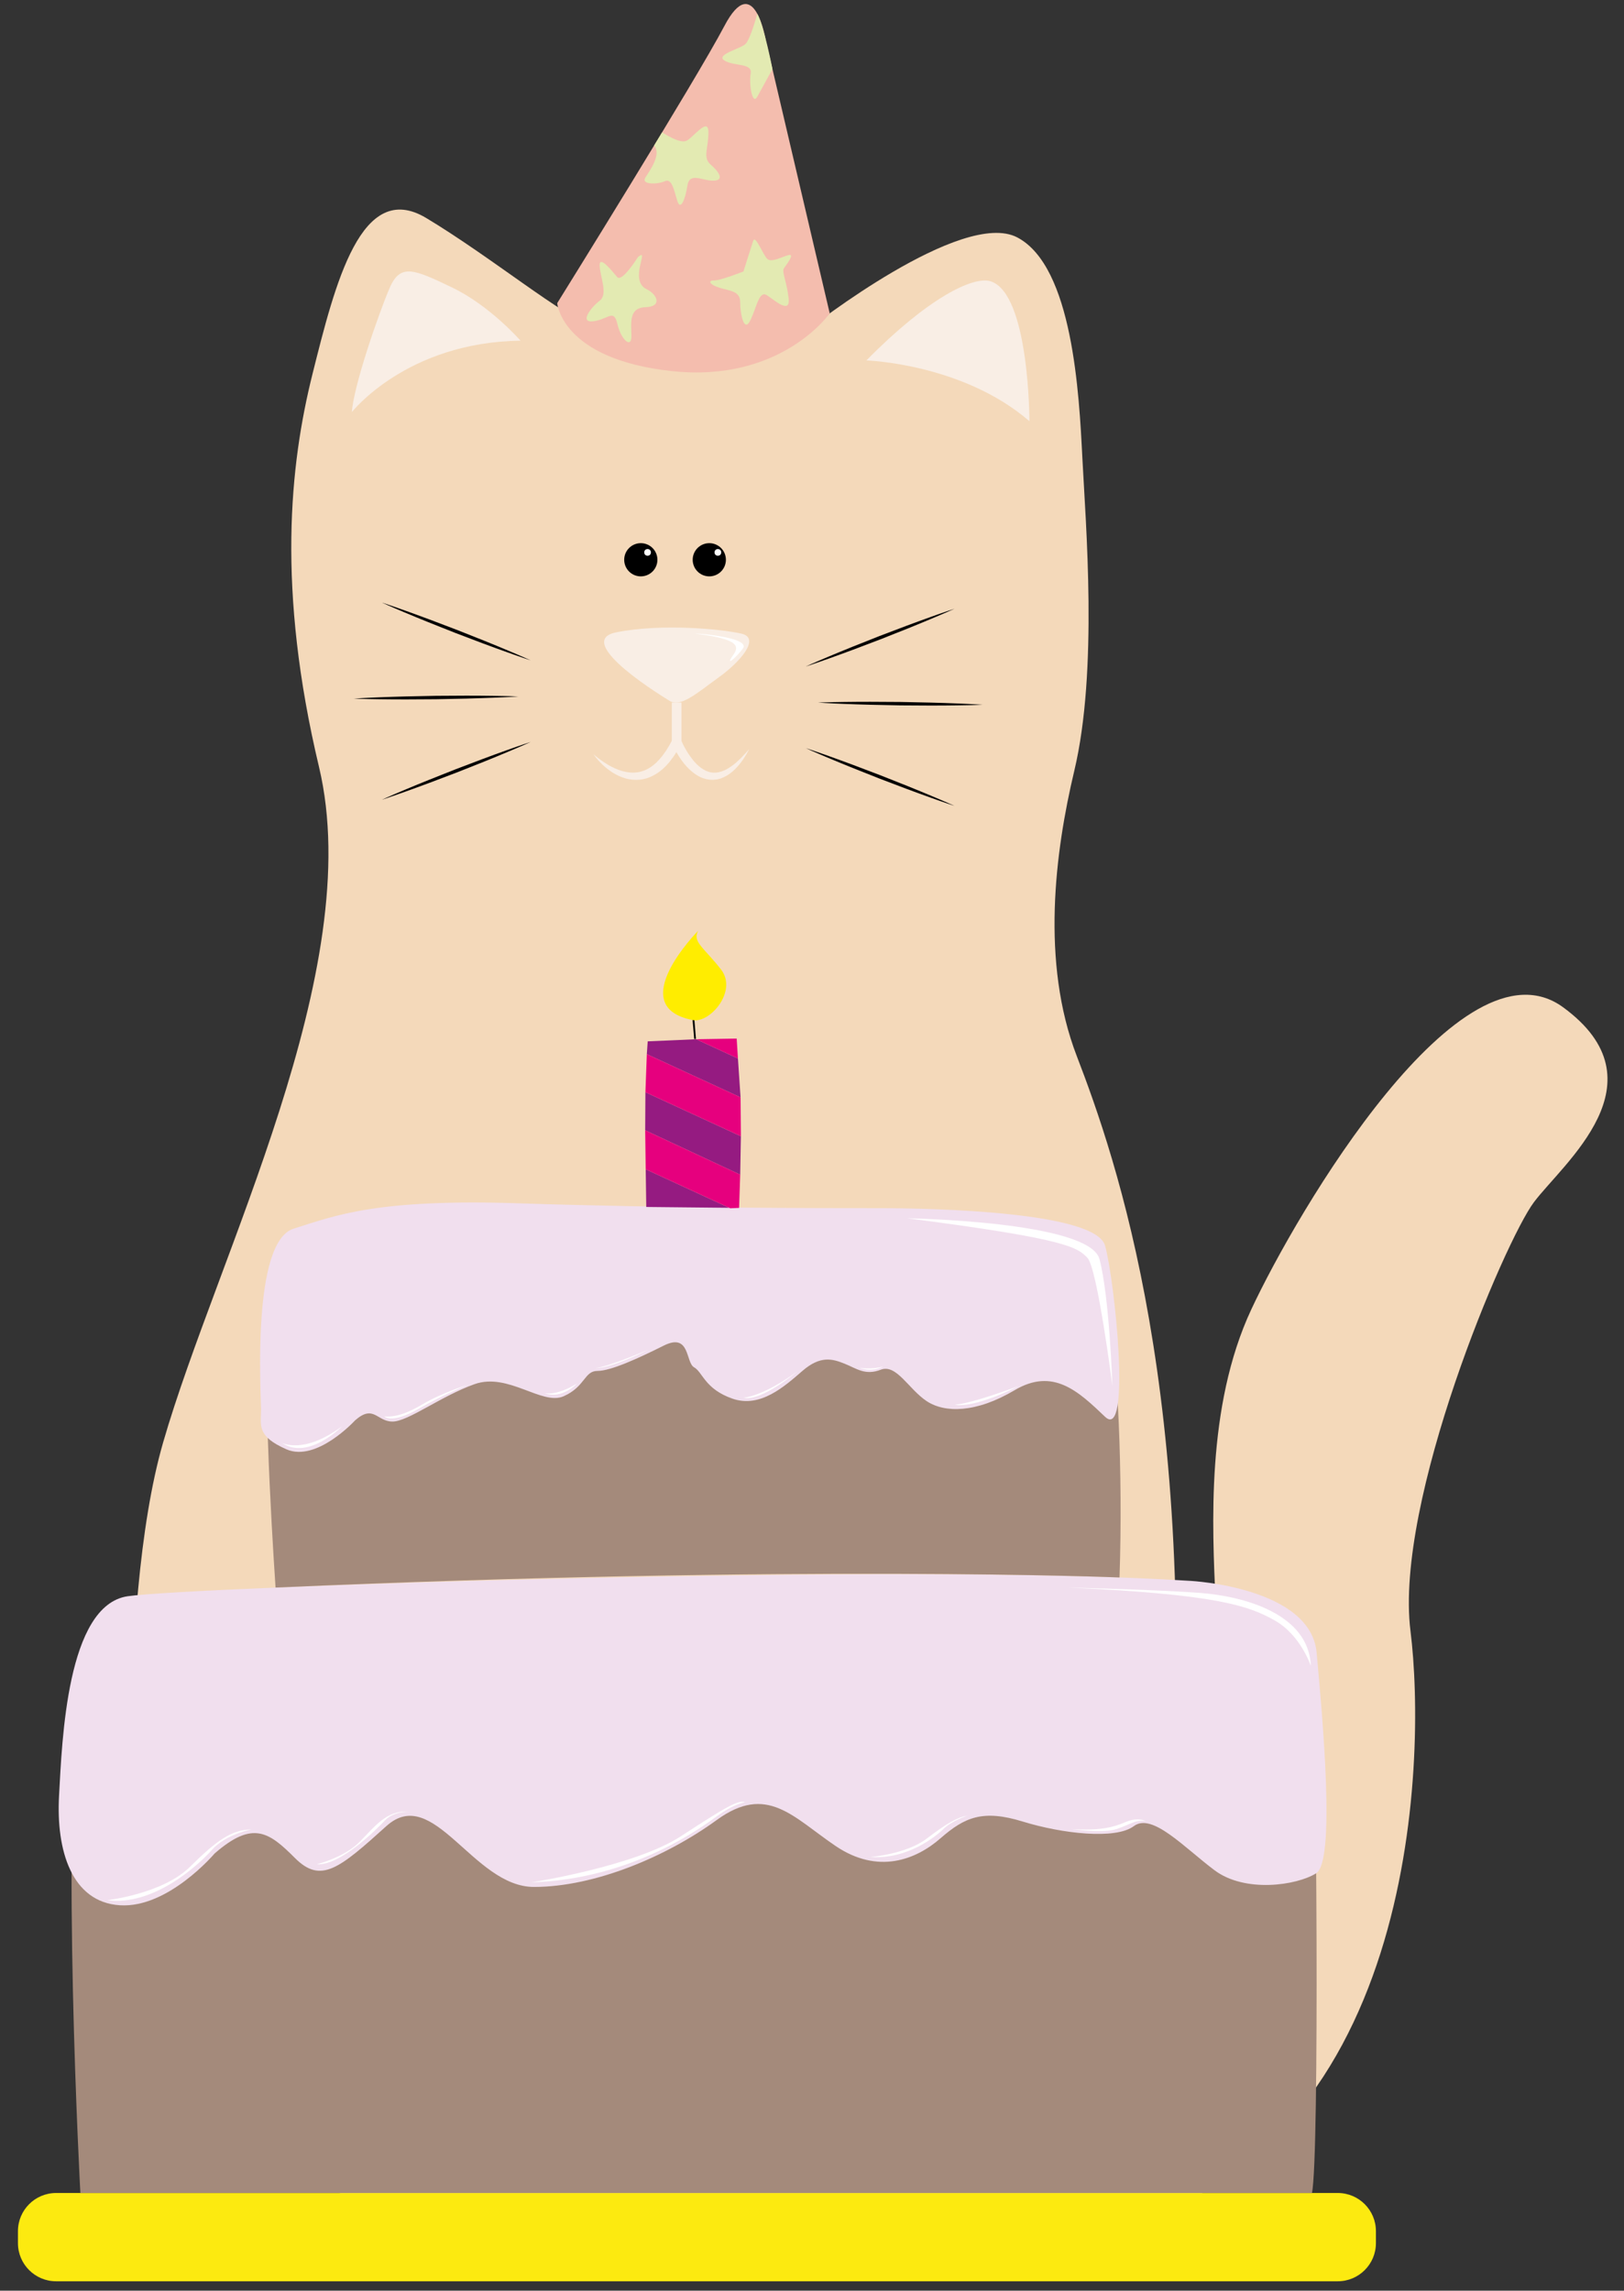<?xml version='1.0' encoding='utf-8'?>
<svg xmlns="http://www.w3.org/2000/svg" version="1.1" id="Capa_1" x="0px" y="0px" width="2013.377px" height="2840.113px" viewBox="0 0 2013.377 2840.113" enable-background="new 0 0 2013.377 2840.113">
    <rect x="0" y="0" width="2013.377" height="2840.113" fill="#333333" stroke="none"/>
    <g>
        <path fill="#F4D9BA" d="M165.943,2388.622c0,0-23.47-393.094,36.245-600.063c66.912-231.913,253.199-586.19,193.309-837.672 c-52.522-220.543-36.245-374.536-8.055-487.3s60.409-241.636,140.954-193.309s173.173,124.845,205.391,132.9 c0,0,169.145-8.055,269.827,4.027c0,0,189.282-149.009,257.745-112.764s76.518,193.309,80.545,273.854 c4.027,80.545,19.601,262.862-10.051,387.422c-23.843,100.158-41.657,237.258,3.054,353.537 c48.982,127.387,151.979,422.922,115.734,966.603c0,0,60.409-197.336,56.382-289.963c-4.027-92.627-12.082-241.636,44.3-362.454 c56.382-120.818,260.104-467.163,386.618-374.536c126.514,92.627,0,193.309-36.245,241.636 c-36.245,48.327-173.173,370.509-153.036,531.599s8.055,656.445-382.591,745.045S194.134,2847.731,165.943,2388.622z" />
        <path fill="#F9EEE5" d="M436.25,510.914c0,0,67.802-86.636,209.056-88.519c0,0-37.668-43.318-84.753-65.919 c-47.085-22.601-64.035-30.134-77.219,0C470.151,386.61,438.133,478.896,436.25,510.914z" />
        <path fill="#F9EEE5" d="M1074.133,446.879c0,0,119.24,3.767,202.109,75.336c0,0,0-158.205-48.112-173.435 C1206.509,341.934,1150.055,369.659,1074.133,446.879z" />
        <g>
            <path fill="#F9EEE5" d="M828.807,868.063c0,0-121.349-72.757-64.847-84.057c56.502-11.3,130.755-4.047,155.24,1.603 c24.484,5.65-2.272,35.76-28.639,54.593S843.127,878.686,828.807,868.063z" />
            <path fill="#F9EEE5" d="M735.73,935.069c4.071,3.65,8.435,6.889,12.884,9.882c4.459,2.978,9.084,5.642,13.891,7.724 c4.754,2.167,9.691,3.79,14.65,4.592c2.476,0.404,4.946,0.689,7.396,0.674c2.45,0.038,4.874-0.204,7.236-0.648 c2.374-0.416,4.649-1.191,6.895-1.996l3.295-1.439c1.068-0.554,2.101-1.196,3.153-1.778c1.076-0.533,2.017-1.358,3.02-2.039 c0.996-0.701,1.993-1.395,2.893-2.259l2.779-2.441l2.577-2.725c1.818-1.693,3.288-3.827,4.956-5.708 c1.536-2.031,2.996-4.146,4.469-6.238l4.032-6.632c1.222-2.306,2.434-4.614,3.722-6.884l6.212-10.953l4.654,11.424 c0.824,2.024,1.909,4.354,2.999,6.494c1.104,2.177,2.274,4.327,3.525,6.418c2.482,4.198,5.283,8.163,8.25,11.894 c3,3.7,6.332,7.06,10.017,9.714c1.846,1.323,3.785,2.402,5.75,3.411l3.036,1.223l3.141,0.81c1.068,0.109,2.139,0.306,3.222,0.385 l3.278-0.05l3.304-0.476l3.306-0.872c2.162-0.794,4.399-1.567,6.469-2.807c2.167-1.04,4.125-2.515,6.192-3.857 c2.02-1.413,3.936-3.028,5.888-4.605c1.818-1.734,3.736-3.392,5.546-5.185c3.605-3.603,7.04-7.424,10.48-11.313l-3.752,6.824 c-1.318,2.243-2.826,4.369-4.245,6.577c-1.455,2.182-3.17,4.183-4.782,6.281c-1.769,1.965-3.522,3.981-5.458,5.848 c-1.989,1.822-3.998,3.641-6.307,5.17c-2.177,1.68-4.7,2.968-7.226,4.242l-4.005,1.599l-4.267,1.023 c-1.453,0.219-2.938,0.322-4.418,0.469c-1.483,0.035-2.977-0.075-4.474-0.128c-1.476-0.183-2.942-0.471-4.42-0.724l-4.263-1.281 c-1.342-0.575-2.731-1.104-4.034-1.764c-1.253-0.718-2.556-1.392-3.764-2.171c-4.851-3.112-9.02-6.933-12.724-11.024 c-3.737-4.079-6.86-8.57-9.722-13.161c-1.431-2.3-2.765-4.649-4.03-7.039c-1.281-2.425-2.427-4.737-3.592-7.459l10.865,0.471 l-4.065,7.443l-4.568,7.22c-1.687,2.325-3.365,4.657-5.148,6.924c-1.96,2.16-3.65,4.501-5.851,6.489l-3.201,3.027l-3.495,2.765 c-1.129,0.954-2.399,1.762-3.67,2.562c-1.283,0.783-2.474,1.68-3.865,2.311c-1.357,0.672-2.687,1.385-4.067,2.003l-4.271,1.599 c-2.928,0.852-5.908,1.506-8.935,1.785c-3.013,0.294-6.049,0.315-9.021,0.008c-2.971-0.279-5.908-0.793-8.715-1.643 c-5.636-1.644-10.863-4.134-15.686-7.09C750.153,951.839,741.994,944.082,735.73,935.069z" />
            <g>
                <rect x="832.906" y="871.054" fill="#F9EEE5" width="12.001" height="48.802" />
            </g>
            <path fill="#FFFFFF" d="M864.492,785.974c-15.444-1.909,68.283,2.976,56.378,18.282c-11.905,15.306-20.408,19.983-13.18,9.779 S922.431,793.134,864.492,785.974z" />
        </g>
        <g>
            <path d="M473.502,747.125c0,0,2.935,0.98,8.07,2.694c5.103,1.799,12.455,4.209,21.166,7.387 c8.705,3.193,18.929,6.745,29.761,10.864c10.835,4.112,22.393,8.497,33.95,12.883c11.489,4.563,22.977,9.126,33.748,13.404 c10.777,4.261,20.714,8.55,29.294,12.068c8.574,3.532,15.624,6.72,20.603,8.837c4.946,2.202,7.773,3.46,7.773,3.46 s-2.935-0.979-8.071-2.692c-5.103-1.799-12.457-4.204-21.167-7.384c-8.705-3.195-18.932-6.736-29.761-10.866 c-10.835-4.112-22.392-8.499-33.949-12.886c-11.488-4.564-22.976-9.128-33.746-13.407c-10.773-4.271-20.714-8.55-29.293-12.069 c-8.573-3.535-15.625-6.718-20.604-8.835C476.329,748.382,473.502,747.125,473.502,747.125z" />
            <path d="M473.502,991.517c0,0,2.827-1.258,7.774-3.459c4.979-2.117,12.031-5.3,20.604-8.835 c8.579-3.519,18.52-7.799,29.293-12.069c10.77-4.279,22.258-8.843,33.746-13.407c11.557-4.387,23.114-8.773,33.949-12.886 c10.828-4.13,21.056-7.671,29.761-10.866c8.71-3.181,16.064-5.586,21.167-7.384c5.136-1.713,8.071-2.692,8.071-2.692 s-2.826,1.258-7.773,3.46c-4.979,2.117-12.029,5.306-20.603,8.837c-8.579,3.518-18.517,7.807-29.294,12.068 c-10.771,4.278-22.259,8.841-33.748,13.404c-11.557,4.386-23.115,8.771-33.95,12.883c-10.832,4.12-21.056,7.671-29.761,10.864 c-8.712,3.177-16.063,5.588-21.166,7.387C476.437,990.538,473.502,991.517,473.502,991.517z" />
            <path d="M642.652,863.471c0,0-3.186,0.191-8.763,0.525c-5.577,0.244-13.543,0.763-23.105,1.081 c-9.563,0.3-20.717,0.838-32.672,1.076c-11.955,0.247-24.707,0.511-37.459,0.774c-12.755,0.073-25.509,0.146-37.467,0.215 c-11.957,0.087-23.122-0.167-32.689-0.215c-9.568-0.062-17.544-0.378-23.126-0.475c-5.583-0.189-8.773-0.297-8.773-0.297 s3.186-0.192,8.763-0.527c5.577-0.244,13.543-0.769,23.105-1.083c9.563-0.299,20.717-0.847,32.672-1.075 c11.955-0.246,24.707-0.508,37.459-0.771c12.755-0.072,25.509-0.144,37.467-0.212c11.957-0.076,23.122,0.168,32.689,0.216 c9.568,0.066,17.544,0.375,23.126,0.473C639.462,863.364,642.652,863.471,642.652,863.471z" />
        </g>
        <g>
            <path d="M1183.309,754.759c0,0-2.827,1.258-7.774,3.458c-4.979,2.117-12.031,5.3-20.604,8.835 c-8.579,3.519-18.52,7.799-29.293,12.069c-10.77,4.279-22.258,8.843-33.746,13.407c-11.557,4.387-23.114,8.773-33.949,12.886 c-10.828,4.13-21.056,7.671-29.76,10.866c-8.71,3.181-16.064,5.586-21.167,7.384c-5.136,1.713-8.071,2.692-8.071,2.692 s2.826-1.258,7.773-3.461c4.979-2.117,12.029-5.305,20.603-8.837c8.579-3.518,18.517-7.807,29.294-12.068 c10.771-4.278,22.259-8.841,33.748-13.404c11.557-4.386,23.115-8.771,33.95-12.883c10.832-4.12,21.056-7.671,29.761-10.864 c8.712-3.177,16.063-5.588,21.166-7.387C1180.374,755.739,1183.309,754.759,1183.309,754.759z" />
            <path d="M1183.309,999.152c0,0-2.935-0.98-8.07-2.694c-5.103-1.799-12.455-4.209-21.166-7.387 c-8.705-3.193-18.929-6.745-29.761-10.864c-10.835-4.112-22.393-8.497-33.95-12.883c-11.489-4.563-22.977-9.126-33.748-13.404 c-10.777-4.261-20.714-8.55-29.294-12.068c-8.574-3.532-15.623-6.72-20.603-8.837c-4.946-2.202-7.773-3.461-7.773-3.461 s2.935,0.979,8.071,2.693c5.103,1.799,12.457,4.204,21.167,7.384c8.705,3.195,18.933,6.736,29.76,10.866 c10.835,4.112,22.392,8.499,33.949,12.886c11.488,4.564,22.976,9.128,33.746,13.407c10.773,4.271,20.714,8.55,29.293,12.069 c8.573,3.535,15.625,6.718,20.604,8.835C1180.482,997.894,1183.309,999.152,1183.309,999.152z" />
            <path d="M1014.159,871.106c0,0,3.19-0.107,8.773-0.295c5.582-0.097,13.558-0.406,23.126-0.472 c9.567-0.049,20.732-0.293,32.689-0.216c11.958,0.068,24.712,0.14,37.467,0.212c12.752,0.262,25.504,0.525,37.459,0.771 c11.955,0.228,23.109,0.776,32.672,1.075c9.563,0.314,17.528,0.839,23.105,1.083c5.576,0.336,8.762,0.527,8.762,0.527 s-3.19,0.108-8.773,0.297c-5.582,0.097-13.558,0.413-23.126,0.475c-9.567,0.047-20.732,0.302-32.689,0.215 c-11.958-0.069-24.712-0.142-37.467-0.215c-12.752-0.263-25.504-0.527-37.459-0.774c-11.955-0.238-23.109-0.776-32.672-1.076 c-9.563-0.318-17.528-0.837-23.105-1.081C1017.345,871.297,1014.159,871.106,1014.159,871.106z" />
        </g>
        <g>
            <path fill="#F4BDAE" d="M832.289,460.043c136.323,14.936,196.376-71.54,196.376-71.54L949.602,51.331 c0,0-14.313-90.097-51.598-19.01c-34.694,66.148-207.18,343.536-207.18,343.536S695.966,445.107,832.289,460.043z" />
            <path fill="#E3EAB2" d="M820.873,164.027c0,0,21.361,14.58,30.041,10.575c8.679-4.006,27.373-30.496,27.373-10.575 s-7.344,31.271,2.67,39.95s17.587,19.361,4.12,20.029c-13.467,0.668-30.157-11.35-32.828,6.009s-8.679,32.046-12.685,18.693 s-6.676-28.04-15.355-24.034s-30.055,4.673-24.041-4.673c6.015-9.347,20.115-28.945,10.728-39.508L820.873,164.027z" />
            <path fill="#E3EAB2" d="M790.827,318.808c0,0-19.625,31.654-25.633,24.717s-22.435-28.055-21.768-14.035 c0.668,14.02,10.649,35.384-0.016,43.395s-26.021,28.04-7.328,25.37c18.693-2.671,24.809-15.896,29.429,3.735 c4.62,19.632,17.359,30.404,17.305,14.958c-0.054-15.446-4.018-35.384,17.352-36.052c21.37-0.668,14.668-15.882,1.612-22.257 C778.536,347.29,806.727,305.455,790.827,318.808z" />
            <path fill="#E3EAB2" d="M933.699,298.779L921.681,336.6c0,0-29.147,11.437-36.605,11.176c-7.458-0.261-6.062,5.08,7.26,9.086 s25.339,4.006,25.339,18.026c0,14.02,4.673,38.722,12.685,22.032c8.011-16.691,10.682-37.387,20.696-30.711 s28.708,23.442,26.705,4.043c-2.003-19.399-8.679-33.419-6.009-37.424c2.671-4.006,14.318-18.555,6.158-16.621 c-8.16,1.934-21.513,9.945-26.854,4.604S936.387,290.318,933.699,298.779z" />
            <path fill="#E3EAB2" d="M938.886,17.129c0,0-8.526,31.292-14.534,37.301s-38.055,13.352-26.037,20.696 c12.017,7.344,34.667,2.67,32.355,16.023s2.055,40.057,8.217,28.708s18.768-34.187,18.768-34.187S947.412,32.57,938.886,17.129z" />
        </g>
        <g>
            <g>
                <circle cx="794.451" cy="694.021" r="20.584" />
                <circle fill="#FFFFFF" cx="802.842" cy="684.886" r="4.139" />
            </g>
            <g>
                <circle cx="879.36" cy="694.021" r="20.584" />
                <circle fill="#FFFFFF" cx="889.991" cy="684.886" r="4.139" />
            </g>
        </g>
    </g>
    <g>
        <g>
            <path fill="#FCEA10" d="M1705.816,2781.1c0,26.138-21.19,47.328-47.328,47.328H69.577c-26.139,0-47.328-21.19-47.328-47.328 v-14.813c0-26.138,21.19-47.328,47.328-47.328h1588.91c26.139,0,47.328,21.19,47.328,47.328V2781.1z" />
            <path fill="#A48A7B" d="M1626.545,2718.958H99.633c0,0-24.536-452.978,0-632.281c0,0,21.418-96.436,94.37-101.92 s1160.755-41.523,1330.622-15.099c0,0,96.258,5.662,101.92,90.595C1632.207,2145.187,1635.982,2673.66,1626.545,2718.958z" />
            <path fill="#F1DFEE" d="M266.042,2298.066c0,0-57.443,67.97-117.336,64.172s-79.271-67.947-75.496-135.893 c3.775-67.947,9.437-235.926,84.933-247.25s964.359-41.807,1318.301-19.016c0,0,148.386,7.692,155.85,88.85 s23.56,258.497-0.531,273.635c-24.091,15.138-88.263,24.575-126.011-3.736c-37.748-28.311-77.384-71.721-100.032-54.735 c-22.649,16.987-88.708,9.437-137.781-5.662c-49.073-15.099-71.721-5.662-101.92,20.761s-77.384,45.298-130.231,9.437 c-52.847-35.861-84.933-77.384-147.218-32.086c-62.284,45.298-150.992,82.904-226.489,82.975s-124.569-128.272-183.078-75.425 c-58.51,52.847-81.158,71.721-113.244,39.636C333.671,2271.643,313.563,2256.572,266.042,2298.066z" />
            <path fill="#A48A7B" d="M1387.941,1955.807c0,0-394.566-16.339-1046.322,12.524c0,0-16.485-237.203-9.011-316.426 c7.474-79.222,702.535-79.222,849.021-73.243c146.486,5.979,185.35,31.39,194.318,67.264 C1384.915,1681.801,1392.462,1824.735,1387.941,1955.807z" />
            <path fill="#F1DFEE" d="M440.23,1761.023c0,0-47.832,52.316-85.201,35.874s-31.39-29.895-31.39-49.327 s-11.958-207.771,40.358-224.213c52.316-16.442,103.138-37.369,281.014-31.39s378.173,5.979,445.437,5.979 c67.264,0,267.561,4.484,279.519,46.337c11.958,41.853,32.885,243.645,0,212.255c-32.885-31.39-64.274-61.285-112.107-32.885 c-47.832,28.4-86.696,28.4-109.117,13.453c-22.421-14.948-37.369-46.337-56.801-38.864c-19.432,7.474-29.895-1.495-44.843-7.474 c-14.948-5.979-29.895-10.463-52.316,8.969s-52.316,46.337-86.696,34.379c-34.379-11.958-36.86-32.885-47.578-38.864 c-10.718-5.979-4.739-43.348-37.623-26.906c-32.885,16.442-65.769,31.39-82.212,31.39c-16.442,0-14.948,19.432-41.853,31.39 c-26.906,11.958-68.759-29.895-110.612-14.948c-41.853,14.948-82.212,46.337-101.643,46.337 C467.135,1762.518,463.348,1740.737,440.23,1761.023z" />
            <path fill="#FFFFFF" d="M1124.874,1510.501c0,0,225.802,3.551,238.231,50.604c12.429,47.053,15.98,157.138,15.98,157.138 s-18.643-146.484-31.073-158.913C1335.583,1546.9,1325.892,1536.299,1124.874,1510.501z" />
            <path fill="#FFFFFF" d="M1183.782,1741.639c0,0,21.235,5.963,79.633-23.397 C1263.415,1718.242,1206.167,1739.968,1183.782,1741.639z" />
            <path fill="#FFFFFF" d="M1095.191,1694.191c0,0-13.604,7.963-29.53,1.659C1065.66,1695.85,1079.928,1698.505,1095.191,1694.191z" />
            <path fill="#FFFFFF" d="M988.35,1700.495c0,0-44.462,37.494-66.692,32.517C921.658,1733.012,944.884,1732.017,988.35,1700.495z" />
            <path fill="#FFFFFF" d="M738.834,1696.235c0,0,16.59,1.274,65.365-22.947C804.2,1673.288,757.084,1693.633,738.834,1696.235z" />
            <path fill="#FFFFFF" d="M715.276,1715.427c0,0-18.581,19.908-40.148,11.945C675.128,1727.372,689.877,1731.115,715.276,1715.427z" />
            <path fill="#FFFFFF" d="M476.378,1756.238c0,0,8.959,9.622,42.139-9.291c33.18-18.913,62.047-30.194,62.047-30.194 s-31.858,9.597-57.07,24.553C498.283,1756.264,484.984,1756.752,476.378,1756.238z" />
            <path fill="#FFFFFF" d="M423.954,1768.515c0,0-41.807,42.802-74.656,20.24C349.298,1788.755,375.842,1804.018,423.954,1768.515z" />
            <path fill="#FFFFFF" d="M1324.379,1968.331c0,0,109.673,2.498,163.679,6.652s134.599,25.757,137.091,90.563 c0,0-12.463-38.219-44.866-56.498C1547.879,1990.77,1507.998,1976.635,1324.379,1968.331z" />
            <path fill="#FFFFFF" d="M1327.863,2267.686c0,0,38.946,6.019,56.649,0c17.703-6.019,22.66-11.684,35.76-9.914 c0,0-9.56-5.311-25.138,1.416C1379.555,2265.916,1361.91,2270.053,1327.863,2267.686z" />
            <path fill="#FFFFFF" d="M1199.34,2251.046c0,0-19.827,6.727-29.387,16.286c-9.559,9.56-44.965,38.238-90.638,35.052 c0,0,44.257-3.541,69.395-22.659C1173.848,2260.605,1186.24,2253.524,1199.34,2251.046z" />
            <path fill="#FFFFFF" d="M923.531,2234.405c0,0-14.162,2.478-33.635,16.641c-19.473,14.162-106.186,78.917-230.944,82.756 c0,0,127.957-19.879,184.898-56.964C900.791,2239.753,915.066,2231.626,923.531,2234.405z" />
            <path fill="#FFFFFF" d="M506.683,2246.151c0,0-18.554-0.64-29.43,10.876c-10.876,11.516-55.661,56.301-84.452,54.382 c0,0,33.691-8.274,52.865-27.555C464.84,2264.573,478.88,2244.365,506.683,2246.151z" />
            <path fill="#FFFFFF" d="M311.731,2268.238c0,0-31.581,5.639-49.063,25.377c-17.482,19.738-73.03,69.928-129.706,62.315 c0,0,68.8-7.895,102.355-41.167C268.871,2281.491,287.481,2268.52,311.731,2268.238z" />
        </g>
        <g>
            <g>
                <polygon fill="#951B81" points="801.215,1496.451 800.516,1449.706 904.098,1497.493 " />
                <polygon fill="#951B81" points="918.121,1360.581 801.915,1306.983 803.012,1291.104 863.098,1288.479 914.858,1312.353 " />
                <polygon fill="#951B81" points="917.676,1456.4 799.877,1401.405 800.159,1354.179 918.538,1408.791 " />
            </g>
            <g>
                <polygon fill="#E6007E" points="905.412,1498.088 800.516,1449.706 799.877,1401.405 917.676,1456.4 916.302,1497.582 " />
                <polygon fill="#E6007E" points="914.858,1312.353 863.098,1288.479 913.313,1287.657 " />
                <polygon fill="#E6007E" points="918.538,1408.791 800.159,1354.179 801.915,1306.983 918.121,1360.581 " />
            </g>
            <rect x="848.349" y="1275.472" transform="matrix(0.085 0.996 -0.996 0.085 2059.113 311.033)" width="23.734" height="2.234" />
            <path fill="#FFED00" d="M859.208,1264.764c20.839,3.939,55.588-35.874,34.661-62.78c-20.927-26.906-35.874-34.379-28.4-47.832 C865.469,1154.153,772.23,1248.322,859.208,1264.764z" />
        </g>
    </g>
</svg>